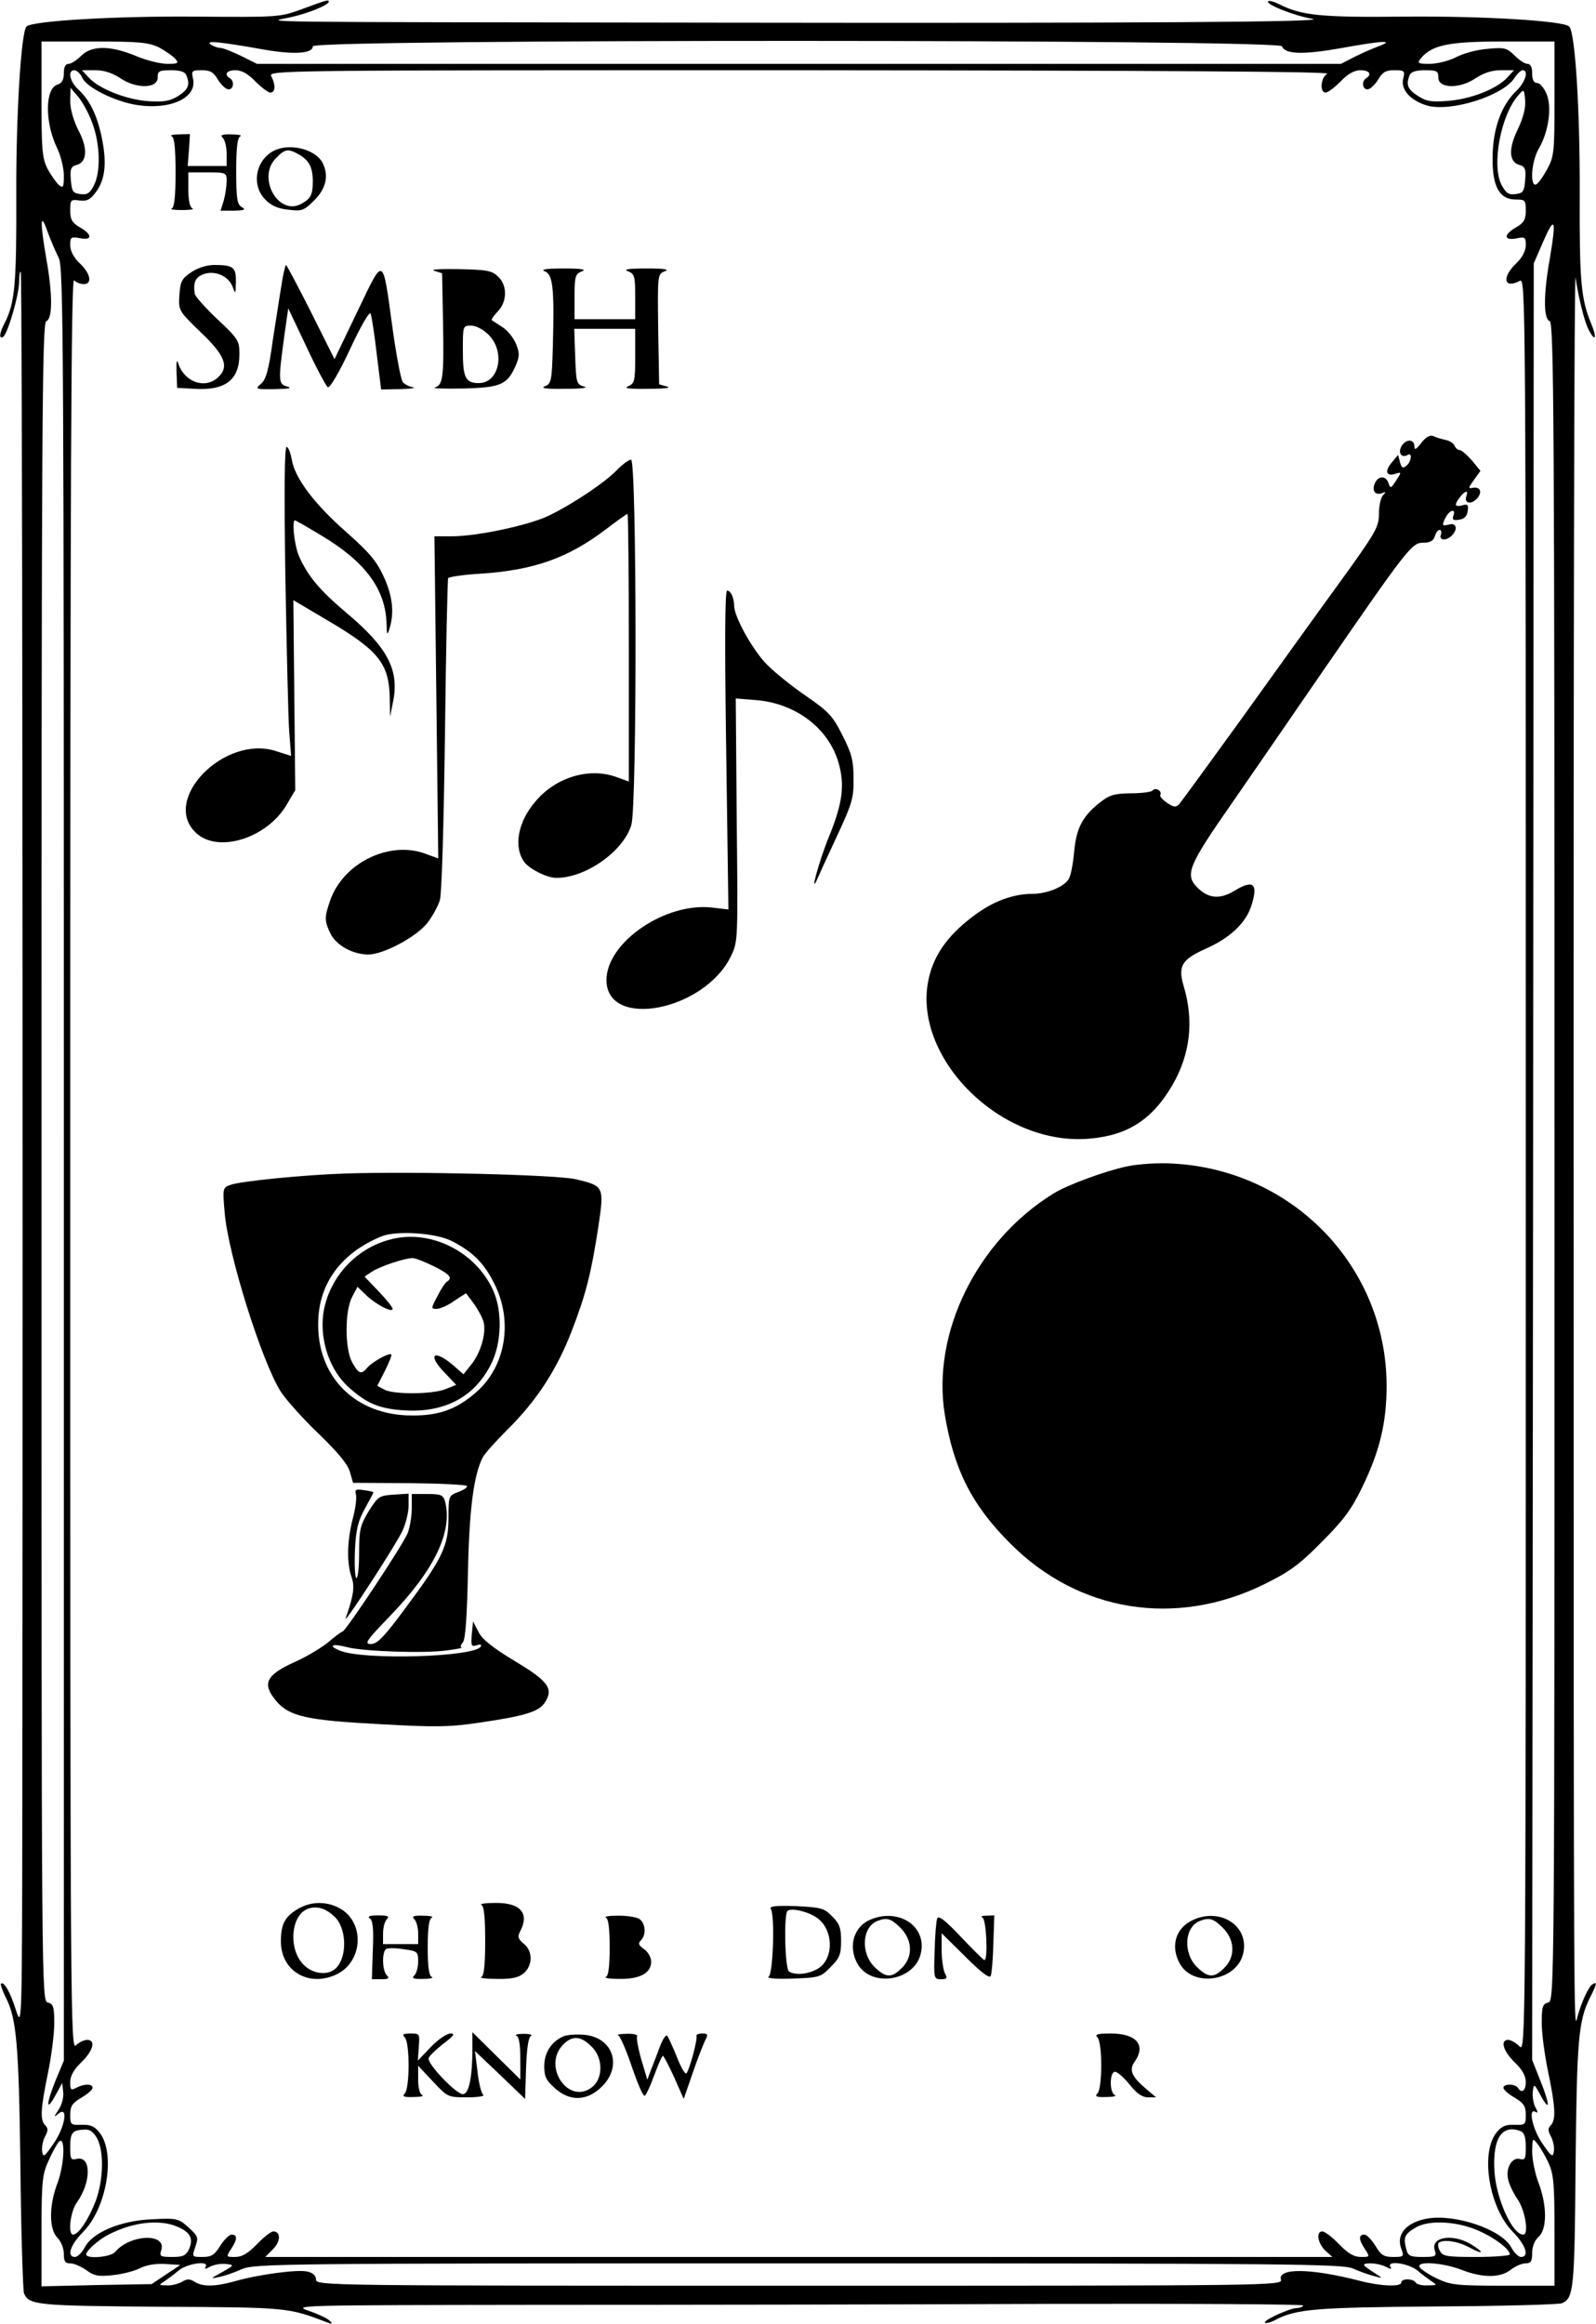 <?xml version="1.0" standalone="no"?>
<!DOCTYPE svg PUBLIC "-//W3C//DTD SVG 20010904//EN"
 "http://www.w3.org/TR/2001/REC-SVG-20010904/DTD/svg10.dtd">
<svg version="1.0" xmlns="http://www.w3.org/2000/svg"
 width="500pt" height="728pt" viewBox="0 0 500 728"
 preserveAspectRatio="xMidYMid meet">
<g transform="translate(0,728) scale(0.1,-0.1)"
fill="#000000" stroke="none">
<path d="M945 7251 c-69 -25 -72 -25 -335 -23 -242 2 -509 -13 -527 -31 -17
-18 -33 -278 -32 -527 1 -276 -4 -339 -36 -401 -17 -32 -19 -53 -5 -44 14 9
50 132 50 173 0 19 2 33 5 30 5 -5 7 -2497 5 -4743 -1 -754 -1 -760 -20 -702
-17 55 -38 92 -47 83 -2 -2 4 -21 15 -43 34 -66 41 -146 46 -533 2 -206 8
-383 11 -393 15 -38 39 -40 430 -43 398 -2 397 -2 520 -49 16 -6 18 -5 8 5 -6
7 -36 21 -65 31 -52 18 -43 18 727 19 429 0 1143 1 1587 3 443 1 804 -1 801
-5 -2 -5 -12 -8 -21 -8 -23 -1 -106 -39 -99 -46 3 -3 19 1 35 10 64 33 126 38
502 41 206 1 383 6 393 10 37 16 40 40 43 435 4 393 9 449 45 522 22 43 23 52
8 42 -13 -7 -38 -64 -49 -109 -9 -36 -10 41 -10 2225 -1 2136 2 3263 6 3230
10 -67 28 -138 41 -163 21 -41 27 -26 8 19 -32 78 -37 130 -36 409 1 256 -14
504 -33 522 -18 18 -272 33 -511 31 -266 -3 -327 3 -398 39 -16 8 -31 12 -34
9 -10 -9 81 -45 138 -55 61 -10 -541 -14 -1861 -12 -1523 2 -1413 1 -1344 16
57 12 124 39 124 50 0 7 -7 5 -85 -24z m-446 -120 c20 -11 43 -27 50 -35 12
-14 9 -16 -25 -16 -22 0 -66 11 -99 25 -80 33 -138 33 -171 0 -14 -14 -31 -25
-39 -25 -10 0 -15 -10 -15 -29 0 -21 -6 -32 -20 -36 -39 -12 -40 -117 -2 -197
12 -24 22 -64 22 -87 0 -38 -2 -42 -16 -30 -8 7 -24 30 -35 50 -17 34 -19 60
-19 219 l0 180 165 0 c144 0 171 -3 204 -19z m326 -6 c97 -17 155 -13 155 10
0 23 3028 22 3036 0 10 -25 65 -27 184 -6 132 24 172 26 119 6 -19 -7 -54 -22
-77 -34 l-41 -21 -1698 0 -1698 0 -50 25 c-27 13 -57 25 -65 25 -8 0 -22 5
-30 11 -18 13 30 8 165 -16z m4045 -153 c0 -167 -1 -182 -23 -222 -13 -24 -28
-45 -35 -48 -20 -6 -14 73 8 111 31 52 43 131 25 173 -8 19 -21 34 -29 34 -11
0 -16 10 -16 30 0 20 -5 30 -15 30 -8 0 -26 12 -40 26 -24 24 -32 26 -84 21
-32 -2 -76 -14 -99 -26 -23 -12 -60 -21 -83 -21 -37 0 -40 2 -28 17 35 42 87
53 257 53 l162 0 0 -178z m-4612 64 c13 -30 102 -74 171 -85 104 -16 188 22
176 81 -6 26 -5 28 27 28 27 0 37 -6 51 -30 10 -16 25 -30 33 -30 16 0 19 26
4 35 -19 12 -10 25 18 25 19 0 39 -11 62 -35 19 -19 40 -35 47 -35 16 0 17 24
3 51 -11 19 11 19 1657 19 1138 -1 1662 -4 1651 -11 -21 -12 -24 -59 -5 -59 7
0 28 16 47 35 23 24 43 35 62 35 28 0 37 -13 18 -25 -15 -9 -12 -35 4 -35 8 0
23 14 33 30 14 24 24 30 51 30 32 0 34 -2 28 -26 -9 -35 24 -70 76 -85 75 -20
236 31 272 86 9 14 21 25 26 25 20 0 9 -37 -19 -64 -48 -46 -74 -119 -75 -208
-1 -93 21 -133 73 -133 29 0 31 -2 31 -35 0 -28 -6 -38 -30 -52 -40 -23 -40
-42 0 -35 28 6 30 4 30 -21 0 -18 -11 -39 -30 -57 -46 -44 -39 -81 11 -55 19
11 19 -24 19 -2770 0 -2780 0 -2780 -20 -2760 -11 11 -27 20 -35 20 -26 0 -16
-35 20 -70 24 -23 35 -43 35 -62 0 -28 -13 -37 -25 -18 -8 13 -45 13 -45 0 0
-6 16 -20 35 -31 29 -17 35 -27 35 -54 0 -31 -2 -32 -36 -31 -28 1 -41 -5 -57
-26 -50 -66 -21 -237 54 -311 39 -40 51 -77 24 -77 -8 0 -21 13 -30 29 -29 57
-177 107 -265 91 -65 -12 -97 -50 -80 -94 9 -25 8 -26 -26 -26 -29 0 -38 6
-55 35 -12 19 -27 35 -35 35 -18 0 -18 -15 2 -45 16 -25 16 -25 -13 -25 -21 0
-40 11 -68 40 -21 22 -45 40 -52 40 -21 0 -15 -37 9 -60 l22 -20 -1672 0
-1671 0 24 24 c25 25 25 56 1 56 -7 0 -30 -18 -51 -40 -28 -29 -47 -40 -68
-40 -29 0 -29 0 -13 25 20 30 20 45 2 45 -8 0 -24 -16 -36 -35 -18 -29 -28
-35 -55 -35 -34 0 -34 0 -23 32 10 29 9 33 -22 61 -31 28 -36 29 -114 25 -98
-4 -187 -41 -211 -89 -9 -16 -22 -29 -30 -29 -27 0 -15 37 24 77 75 74 104
245 54 311 -16 21 -29 27 -57 26 -34 -1 -36 0 -36 31 0 27 6 37 35 54 19 11
35 25 35 31 0 13 -26 13 -51 0 -17 -9 -19 -7 -19 18 0 19 11 39 35 62 37 36
46 70 18 70 -9 0 -25 -7 -35 -17 -17 -16 -18 71 -18 2762 0 2162 3 2776 12
2767 7 -7 20 -12 30 -12 28 0 22 33 -12 65 -19 18 -30 39 -30 57 0 25 2 27 30
22 40 -8 40 11 0 34 -24 14 -30 24 -30 53 0 33 2 35 29 31 22 -3 33 2 49 23
30 38 37 88 23 163 -14 75 -38 127 -75 161 -28 26 -35 61 -13 61 8 0 19 -11
25 -24z m119 -1 c50 -34 118 -33 117 3 0 19 4 22 42 22 29 0 44 -5 48 -16 12
-30 6 -44 -26 -65 -27 -16 -45 -19 -93 -16 -69 5 -153 38 -186 73 l-22 24 41
0 c28 0 53 -8 79 -25z m4129 3 c-1 -36 67 -37 117 -3 26 17 51 25 79 25 l41 0
-22 -24 c-33 -35 -112 -66 -184 -72 -51 -4 -68 -2 -94 15 -33 21 -39 35 -27
65 4 11 19 16 48 16 38 0 42 -3 42 -22z m-4217 -143 c25 -66 27 -154 5 -196
-12 -24 -21 -30 -42 -27 -24 3 -27 8 -30 44 -3 34 0 42 17 47 34 8 37 52 7
108 -16 32 -26 67 -26 92 l1 42 23 -27 c13 -15 34 -52 45 -83z m4466 -20 c-30
-61 -28 -103 6 -112 17 -5 20 -13 17 -47 -3 -36 -6 -41 -30 -44 -22 -3 -30 3
-44 29 -32 62 -2 221 54 282 16 19 17 18 20 -17 2 -24 -6 -55 -23 -91z m-4571
-403 c15 -28 16 -264 16 -2839 l0 -2808 -25 -60 c-30 -74 -32 -104 -2 -50 l22
40 3 -28 c2 -16 -4 -40 -14 -55 -16 -24 -16 -26 -1 -13 32 26 21 -43 -16 -95
-28 -41 -32 -43 -35 -23 -2 12 2 33 9 46 10 18 10 26 1 35 -17 17 -15 51 8
163 11 53 20 124 20 157 0 51 -3 61 -20 65 -20 5 -20 14 -20 2633 0 2327 2
2629 15 2634 20 7 20 84 0 196 -20 116 -19 150 4 84 10 -27 26 -64 35 -82z
m4672 2 c-21 -116 -21 -193 -1 -200 13 -5 15 -307 15 -2634 0 -2619 0 -2628
-20 -2633 -17 -4 -20 -13 -20 -64 0 -32 9 -101 20 -153 23 -110 25 -151 8
-168 -9 -9 -9 -17 1 -35 7 -13 11 -34 9 -46 -3 -20 -7 -18 -35 23 -32 45 -47
116 -22 100 8 -4 7 0 -1 15 -6 12 -10 34 -8 49 3 26 4 26 25 -13 30 -54 29
-28 -2 49 l-25 63 3 2814 2 2814 30 69 c36 83 41 69 21 -50z m-4551 -5894 c21
-41 19 -129 -5 -194 -21 -56 -54 -106 -71 -106 -17 0 -9 72 12 101 46 65 45
148 -2 136 -17 -4 -19 0 -19 38 0 45 7 53 47 54 15 1 27 -9 38 -29z m4459 24
c11 -4 16 -19 16 -49 0 -38 -2 -42 -19 -38 -25 6 -45 -30 -36 -65 3 -15 17
-44 31 -64 23 -36 34 -108 16 -108 -34 0 -84 111 -90 196 -7 105 23 151 82
128z m-4583 -160 c-28 -72 -28 -147 -1 -174 11 -11 20 -33 20 -50 0 -24 4 -30
20 -30 12 0 34 -10 50 -21 24 -18 38 -21 83 -16 30 3 69 13 86 22 20 10 50 15
79 13 l47 -3 -45 -30 -45 -30 -172 -3 -173 -4 0 174 c0 152 3 178 21 217 11
25 25 51 32 60 22 27 20 -64 -2 -125z m4670 61 c16 -34 19 -65 19 -212 l0
-173 -160 0 c-142 0 -165 2 -205 21 -24 11 -49 27 -56 35 -18 22 65 18 129 -6
67 -26 122 -26 155 0 14 11 35 20 46 20 17 0 21 6 21 33 0 20 8 39 20 50 27
23 27 99 0 169 -11 29 -20 73 -20 98 1 43 1 44 16 25 9 -11 25 -38 35 -60z
m-4296 -200 c41 -17 52 -37 37 -71 -10 -20 -19 -24 -52 -24 -38 0 -41 2 -35
21 18 55 -98 50 -144 -5 -14 -17 -91 -23 -91 -8 0 12 40 47 70 62 75 39 159
49 215 25z m4080 -14 c49 -22 95 -57 95 -73 0 -4 -47 -8 -105 -8 -92 0 -106 2
-114 19 -6 10 -7 21 -4 25 13 12 59 6 96 -14 46 -25 49 -17 5 10 -57 34 -127
23 -113 -19 6 -19 3 -21 -38 -21 -38 0 -46 3 -51 23 -10 38 -7 47 27 68 41 26
131 22 202 -10z m-3991 -112 c-4 -8 0 -7 15 1 12 6 34 10 49 8 27 -3 26 -4
-13 -26 -36 -20 -37 -21 -10 -15 17 3 49 14 73 25 42 17 114 18 1743 18 1536
0 1703 -2 1737 -16 20 -9 51 -20 67 -24 25 -7 27 -7 12 3 -52 33 -54 36 -24
37 16 0 38 -5 49 -11 15 -8 19 -8 14 0 -13 21 55 12 84 -11 15 -13 36 -28 46
-35 17 -11 16 -12 -13 -12 -17 -1 -35 3 -38 9 -8 13 -45 13 -45 0 0 -14 -63
-12 -129 5 -155 40 -258 41 -248 4 5 -19 -26 -19 -1509 -19 -1478 0 -1514 0
-1514 19 0 12 -9 21 -26 25 -30 8 -155 -9 -228 -30 -61 -17 -100 -18 -126 -2
-16 10 -24 10 -40 0 -11 -6 -32 -12 -47 -11 -26 0 -26 1 -9 12 10 7 31 22 45
34 27 23 98 33 85 12z"/>
<path d="M538 6853 c8 -3 12 -36 12 -113 0 -77 -4 -110 -12 -113 -7 -3 7 -5
32 -5 25 0 39 2 33 5 -8 3 -13 25 -13 59 l0 54 60 0 c59 0 60 -1 60 -28 0 -15
-4 -42 -9 -60 l-10 -32 42 0 c33 1 38 3 25 11 -15 8 -18 25 -18 114 0 73 4
105 13 108 6 3 -6 6 -27 6 -31 1 -37 -2 -28 -11 7 -7 12 -29 12 -50 l0 -38
-61 0 -61 0 4 50 3 50 -35 -1 c-19 0 -29 -3 -22 -6z"/>
<path d="M865 6811 c-63 -26 -81 -110 -33 -157 17 -18 40 -28 72 -31 42 -5 48
-3 81 30 37 37 46 78 25 118 -22 40 -95 60 -145 40z m68 -13 c34 -18 46 -40
47 -83 0 -46 -6 -57 -37 -74 -72 -38 -139 84 -78 144 27 28 37 30 68 13z"/>
<path d="M599 6427 c-30 -20 -34 -29 -37 -71 -3 -49 -3 -49 67 -117 77 -73 90
-109 53 -142 -41 -37 -106 -13 -124 46 -4 13 -6 2 -5 -28 l2 -50 54 -3 c97 -6
141 28 141 108 0 43 -3 48 -69 110 -38 36 -70 72 -71 80 -5 36 2 51 27 61 36
13 79 -5 92 -40 9 -24 9 -23 10 15 1 47 -8 54 -68 54 -23 0 -52 -9 -72 -23z"/>
<path d="M882 6388 c-6 -35 -18 -115 -28 -178 -12 -89 -21 -119 -36 -132 -20
-17 -18 -18 43 -17 44 1 56 3 39 8 -28 8 -29 14 -9 161 l12 84 57 -120 c31
-67 62 -124 67 -127 6 -4 36 47 69 118 34 73 61 120 65 113 3 -7 12 -64 19
-125 l14 -113 60 1 c34 1 51 4 39 6 -12 2 -26 10 -31 16 -6 7 -20 82 -32 167
-32 233 -26 230 -110 55 l-72 -150 -74 148 c-41 81 -76 147 -78 147 -2 0 -9
-28 -14 -62z"/>
<path d="M1360 6432 l25 -8 3 -154 c3 -172 0 -196 -26 -204 -9 -3 31 -4 90 -3
118 3 138 12 165 75 11 27 11 37 -1 66 -8 19 -27 42 -43 52 -15 10 -30 19 -32
21 -3 2 6 14 18 27 30 31 31 81 2 109 -19 19 -34 22 -124 24 -57 1 -91 -1 -77
-5z m171 -201 c53 -53 33 -151 -31 -151 -42 0 -50 17 -50 102 0 77 0 78 26 78
15 0 38 -12 55 -29z"/>
<path d="M1707 6430 c25 -10 30 -52 25 -234 -3 -110 -5 -118 -25 -126 -15 -6
4 -9 63 -8 50 0 75 3 60 7 -24 7 -25 11 -28 94 l-3 87 96 0 95 0 0 -85 c0 -79
-2 -86 -22 -95 -16 -6 2 -9 62 -8 50 0 75 3 60 7 l-25 7 -3 172 c-2 171 -2
173 20 182 17 6 1 9 -57 9 -58 0 -74 -3 -57 -9 20 -8 22 -16 22 -80 l0 -70
-95 0 -95 0 0 70 c0 64 2 72 23 80 16 6 0 9 -58 9 -55 0 -73 -3 -58 -9z"/>
<path d="M4453 5893 c-17 -22 -22 -24 -22 -10 -1 23 -28 22 -41 -2 -11 -21 2
-37 20 -26 15 9 12 -21 -4 -34 -11 -9 -15 -7 -20 11 l-6 23 -20 -24 c-23 -27
-17 -45 12 -35 19 6 19 5 2 -21 -17 -26 -18 -27 -25 -6 -9 23 -34 20 -43 -6
-8 -21 3 -35 23 -28 13 5 14 4 4 -6 -7 -7 -13 -33 -13 -58 0 -43 -10 -59 -127
-221 -70 -96 -207 -287 -306 -425 -99 -137 -186 -256 -192 -263 -11 -12 -17
-11 -39 3 -14 10 -24 21 -21 25 7 12 -16 25 -24 14 -3 -5 -34 -9 -68 -9 -54
-1 -67 -5 -100 -31 -53 -43 -71 -79 -78 -153 -3 -35 -10 -72 -16 -83 -13 -25
-68 -48 -114 -48 -61 0 -123 -23 -182 -67 -76 -56 -120 -114 -139 -181 -72
-247 211 -543 498 -519 121 10 198 60 261 168 56 97 68 201 35 311 -18 62 -6
82 69 116 75 33 124 79 142 131 24 72 9 88 -51 51 -44 -27 -79 -25 -112 5 -47
44 -37 68 111 280 27 39 149 216 272 395 275 399 284 410 321 410 20 0 31 6
35 20 3 11 10 20 15 20 5 0 7 -7 4 -15 -7 -18 17 -20 34 -3 20 20 15 41 -8 35
-23 -6 -24 -3 -10 24 13 23 32 26 23 3 -4 -12 0 -15 18 -12 16 2 25 11 27 27
3 20 0 23 -17 18 -24 -6 -26 1 -7 26 16 20 27 23 20 3 -8 -21 12 -28 31 -10
20 20 14 40 -10 36 -16 -3 -16 -1 3 25 l20 28 -27 33 c-15 17 -32 32 -38 32
-6 0 -13 6 -16 14 -3 7 -16 16 -29 18 -13 3 -30 8 -38 12 -10 4 -23 -3 -37
-21z"/>
<path d="M894 5473 c4 -225 9 -442 12 -484 l6 -77 -47 15 c-161 53 -362 -152
-251 -256 69 -65 222 -17 284 88 l27 46 -3 297 -3 298 103 -61 c164 -96 197
-137 199 -246 l1 -58 9 45 c21 100 -16 171 -143 278 -88 74 -126 120 -153 184
-13 33 -21 108 -11 108 2 0 39 -21 82 -47 139 -83 202 -169 205 -277 1 -35 2
-38 9 -16 16 51 10 104 -19 166 -22 48 -47 76 -117 138 -99 87 -161 169 -170
227 -4 21 -11 39 -16 39 -7 0 -8 -141 -4 -407z"/>
<path d="M1934 5809 c-33 -36 -133 -104 -210 -142 -60 -31 -228 -67 -308 -67
l-55 0 6 -504 6 -505 -44 16 c-112 39 -253 -31 -294 -146 -19 -54 -19 -65 0
-105 18 -37 70 -66 119 -66 47 0 150 55 184 98 16 20 34 53 40 72 6 21 12 225
16 518 3 266 8 487 10 491 3 4 49 11 103 14 164 11 271 48 390 138 35 27 66
49 69 49 2 0 4 -188 4 -419 l0 -419 -42 15 c-84 29 -187 -2 -250 -77 -56 -64
-70 -144 -35 -191 17 -22 71 -49 100 -49 92 0 210 83 235 166 18 62 17 1144
-1 1144 -7 0 -26 -14 -43 -31z"/>
<path d="M2275 4930 l7 -499 -51 6 c-147 17 -331 -109 -331 -227 0 -156 307
-97 390 75 22 45 22 51 18 426 l-3 381 63 -5 c124 -10 227 -87 259 -196 20
-71 13 -126 -30 -232 -32 -78 -63 -194 -35 -129 6 14 34 75 62 135 46 99 51
117 50 177 0 56 -6 78 -35 135 -30 60 -43 74 -114 123 -44 30 -100 75 -124
100 -43 44 -101 148 -101 182 0 25 -11 48 -22 48 -7 0 -8 -162 -3 -500z"/>
<path d="M3529 3626 c-69 -15 -186 -58 -229 -85 -240 -148 -382 -438 -340
-693 29 -173 85 -283 205 -403 214 -215 518 -264 795 -128 79 39 109 60 180
132 69 69 94 103 127 171 56 115 77 204 77 320 -1 372 -293 675 -669 695 -47
3 -107 -1 -146 -9z"/>
<path d="M1085 3604 c-130 -4 -333 -24 -364 -36 -23 -8 -24 -11 -17 -88 11
-131 117 -468 176 -560 17 -26 69 -84 118 -131 60 -58 91 -95 98 -119 l10 -35
177 -1 c97 -1 178 -5 180 -9 1 -5 -11 -13 -28 -19 -29 -11 -30 -12 -30 -81 0
-88 -19 -127 -136 -284 -66 -89 -87 -111 -107 -111 -22 0 -15 10 60 88 140
145 197 265 172 360 -6 19 -13 22 -55 22 l-49 0 0 -45 c0 -25 -6 -60 -13 -78
-17 -40 -194 -307 -204 -308 -4 -1 -24 -15 -43 -32 -19 -16 -66 -45 -106 -63
-91 -41 -104 -68 -59 -122 41 -49 97 -61 325 -73 176 -10 221 -9 313 5 139 20
186 34 204 63 28 43 11 67 -95 130 -69 42 -102 68 -113 91 l-17 33 -4 -41 c-3
-35 -1 -39 15 -34 12 4 17 2 13 -4 -20 -33 -366 -43 -440 -13 -41 16 -26 24
22 11 51 -13 240 -20 312 -10 30 4 51 8 46 9 -5 0 -3 8 4 16 8 10 13 77 16
219 4 198 18 305 46 360 6 12 41 51 78 88 91 90 155 188 202 311 44 114 60
178 83 327 18 123 17 125 -71 146 -60 14 -507 25 -719 18z m331 -212 c66 -34
101 -69 133 -134 59 -117 35 -259 -57 -339 -60 -53 -117 -74 -202 -73 -177 0
-299 122 -293 296 3 120 74 214 198 265 46 19 172 11 221 -15z"/>
<path d="M1218 3396 c-97 -27 -173 -104 -199 -201 -25 -91 7 -203 76 -263 55
-49 94 -65 171 -70 126 -8 219 41 271 142 35 67 38 169 7 236 -57 123 -201
192 -326 156z m140 -82 c52 -26 61 -37 42 -49 -6 -4 -19 -24 -30 -46 -20 -38
-20 -39 -2 -39 11 0 36 11 55 25 l37 24 24 -32 c13 -18 27 -44 31 -58 9 -35
-9 -97 -39 -134 l-24 -30 -24 21 c-66 60 -95 45 -33 -18 l34 -36 -32 -13 c-40
-17 -164 -18 -193 -2 l-22 12 24 47 c13 26 22 49 20 51 -6 7 -61 -24 -75 -41
-19 -23 -28 -20 -48 17 -23 43 -23 160 0 204 l17 32 24 -23 c29 -30 86 -60 86
-46 0 5 -20 30 -44 55 l-44 46 24 16 c25 16 99 41 125 42 8 1 38 -11 67 -25z"/>
<path d="M1115 2599 c3 -10 -1 -44 -10 -77 -18 -71 -19 -137 -4 -181 11 -31 7
-58 -18 -130 -10 -28 159 232 178 274 10 22 19 57 19 78 l0 38 -47 -3 c-45 -3
-49 -6 -78 -52 -27 -45 -30 -58 -30 -132 0 -45 -4 -80 -9 -77 -4 3 -6 42 -4
87 3 65 10 92 31 130 15 27 27 50 27 51 0 2 -14 5 -30 7 -25 4 -29 2 -25 -13z"/>
<path d="M933 1300 c-41 -24 -53 -48 -53 -102 0 -92 87 -144 174 -103 82 39
90 159 14 205 -42 25 -94 25 -135 0z m114 -23 c39 -35 42 -126 6 -162 -26 -26
-78 -19 -107 16 -43 51 -33 149 17 169 28 11 56 3 84 -23z"/>
<path d="M1508 1313 c8 -3 12 -36 12 -113 0 -77 -4 -110 -12 -113 -7 -3 15 -6
48 -6 46 -1 68 4 84 17 29 24 30 70 1 93 -18 15 -20 22 -12 38 31 57 2 91 -77
90 -31 0 -51 -3 -44 -6z"/>
<path d="M2415 1300 c13 -21 7 -203 -7 -212 -8 -5 23 -8 74 -6 84 3 89 4 120
36 28 28 33 39 33 82 0 41 -5 54 -28 77 -25 26 -35 28 -113 32 -65 2 -85 0
-79 -9z m142 -26 c47 -30 57 -107 21 -148 -23 -26 -80 -38 -106 -22 -13 8 -17
177 -5 190 11 10 62 -1 90 -20z"/>
<path d="M1158 1271 c10 -6 13 -32 10 -100 l-3 -91 30 0 c22 0 26 3 17 12 -15
15 -16 74 -2 83 6 3 30 3 55 -1 43 -6 45 -8 45 -38 0 -18 -5 -37 -12 -44 -9
-9 -3 -12 28 -11 21 0 33 3 27 6 -9 3 -13 32 -13 93 0 61 4 90 13 93 6 3 -6 6
-27 6 -31 1 -37 -2 -28 -11 7 -7 12 -27 12 -45 l0 -33 -55 0 -55 0 0 33 c0 18
5 38 12 45 9 9 3 12 -27 12 -26 0 -35 -3 -27 -9z"/>
<path d="M1898 1273 c8 -3 12 -32 12 -93 0 -61 -4 -90 -12 -93 -7 -3 12 -6 42
-6 64 -1 100 18 100 54 0 13 -10 31 -22 39 -17 12 -20 18 -10 28 18 18 14 56
-7 68 -11 5 -41 10 -68 9 -26 0 -42 -3 -35 -6z"/>
<path d="M2725 1266 c-50 -22 -68 -82 -40 -135 41 -79 181 -58 200 31 19 85
-71 143 -160 104z m96 -25 c38 -38 40 -91 4 -126 -32 -32 -50 -31 -86 4 -44
45 -38 126 11 144 29 11 42 7 71 -22z"/>
<path d="M2936 1270 c-3 -8 -7 -54 -8 -103 -3 -85 -2 -87 20 -87 19 0 21 3 12
19 -5 11 -10 43 -10 73 l0 52 75 -74 c51 -51 76 -69 79 -59 3 8 7 53 8 102 l3
87 -25 -1 c-14 0 -19 -3 -12 -6 12 -5 18 -133 6 -133 -3 0 -36 33 -74 73 -49
52 -70 68 -74 57z"/>
<path d="M3734 1264 c-51 -25 -67 -80 -39 -133 41 -79 181 -58 200 31 19 86
-74 145 -161 102z m97 -23 c38 -38 40 -91 4 -126 -32 -32 -50 -31 -86 4 -44
45 -38 126 11 144 29 11 42 7 71 -22z"/>
<path d="M1268 898 c16 -16 16 -160 0 -176 -9 -9 -3 -12 27 -11 22 0 34 3 28
6 -8 3 -13 23 -13 48 l0 44 46 -49 c46 -49 47 -50 108 -50 33 0 56 4 50 8 -6
4 -14 36 -18 72 l-8 65 79 -75 78 -75 3 95 c2 60 7 97 15 102 7 4 -3 7 -23 7
-19 0 -29 -3 -22 -6 8 -3 12 -27 12 -71 l0 -66 -75 74 -75 74 0 -50 c0 -92
-11 -144 -30 -144 -21 0 -113 96 -107 113 2 7 23 27 46 45 33 25 38 32 22 32
-11 0 -39 -19 -61 -42 l-41 -43 3 43 c3 41 3 42 -26 42 -23 0 -27 -3 -18 -12z"/>
<path d="M1765 901 c-37 -16 -60 -51 -60 -93 0 -33 6 -45 33 -69 47 -43 102
-41 148 5 65 65 34 154 -56 162 -25 2 -54 0 -65 -5z m93 -37 c32 -36 30 -96
-3 -122 -74 -58 -158 66 -90 134 30 30 58 26 93 -12z"/>
<path d="M1937 904 c6 -3 26 -48 43 -100 18 -52 35 -92 40 -89 4 2 18 32 30
65 12 33 24 60 27 60 2 0 18 -30 35 -67 l30 -68 28 81 c15 44 33 90 39 102 10
19 9 22 -9 22 -11 0 -19 -3 -18 -7 4 -13 -24 -113 -32 -118 -4 -3 -18 21 -30
53 -13 31 -26 61 -30 65 -4 4 -14 -11 -23 -35 -9 -24 -21 -56 -28 -73 l-11
-30 -19 64 c-10 35 -16 68 -13 73 3 4 -12 8 -33 7 -21 0 -33 -3 -26 -5z"/>
<path d="M3438 898 c16 -16 16 -160 0 -176 -9 -9 -3 -12 27 -11 22 0 34 3 28
6 -18 7 -17 73 0 73 8 0 28 -18 46 -40 22 -28 40 -40 57 -40 l26 0 -31 26
c-46 39 -55 60 -36 86 36 52 5 88 -75 88 -42 0 -51 -3 -42 -12z"/>
</g>
</svg>
